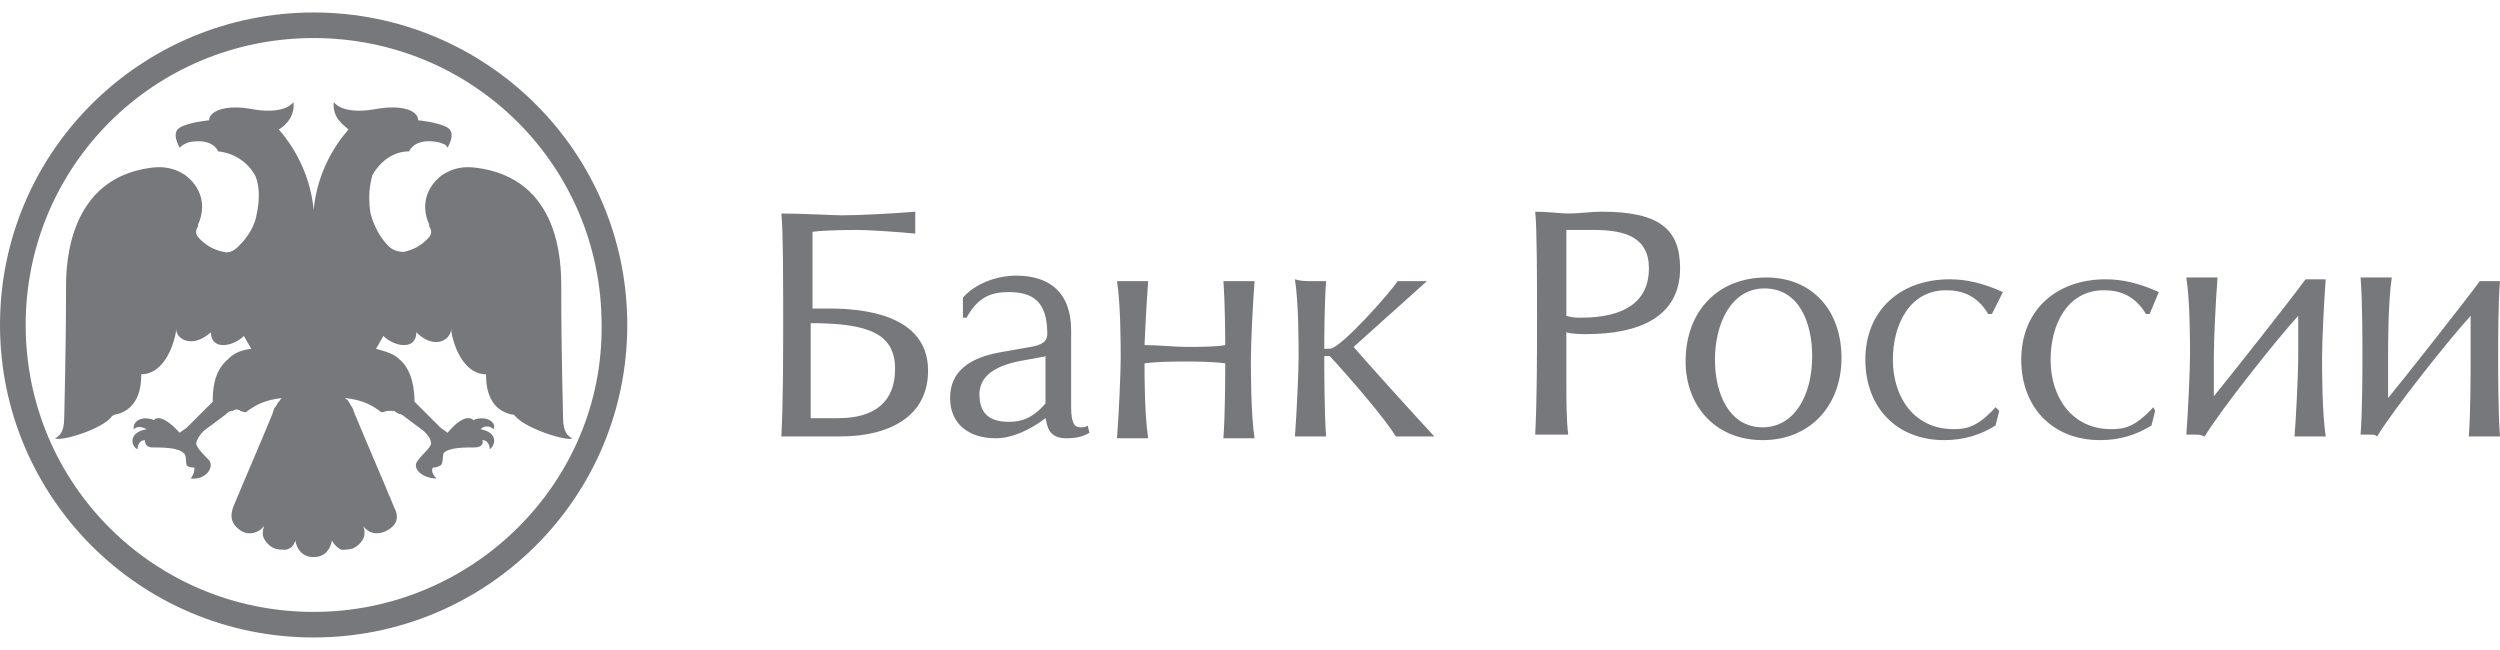 <svg width="100" height="26" viewBox="0 0 100 26" fill="none" xmlns="http://www.w3.org/2000/svg">
<g clip-path="url(#clip0_1_3312)">
<path fill-rule="evenodd" clip-rule="evenodd" d="M12.545 0.499C5.649 0.499 -0 6.055 -0 12.999C-0 19.87 5.575 25.499 12.545 25.499C19.442 25.499 25.091 19.944 25.091 12.999C25.091 6.055 19.442 0.499 12.545 0.499ZM12.545 24.476C6.162 24.476 1.027 19.359 1.027 12.999C1.027 6.639 6.162 1.522 12.545 1.522C18.928 1.522 24.064 6.639 24.064 12.999C24.137 19.286 18.928 24.476 12.545 24.476Z" fill="#77787B"/>
<path fill-rule="evenodd" clip-rule="evenodd" d="M12.546 22.283C12.986 22.283 13.206 21.99 13.279 21.625C13.352 21.771 13.499 21.917 13.646 21.99C13.793 21.99 14.013 21.99 14.16 21.917C14.306 21.844 14.453 21.698 14.526 21.552C14.6 21.406 14.6 21.186 14.526 21.04C14.746 21.332 15.04 21.406 15.407 21.259C15.847 21.04 15.994 20.748 15.774 20.309C15.26 19.066 14.746 17.897 14.233 16.654C14.16 16.508 14.16 16.435 14.086 16.289C14.013 16.215 14.013 16.142 13.94 16.069C13.94 15.996 13.866 15.996 13.793 15.923C14.6 15.996 14.967 16.289 15.187 16.435C15.26 16.508 15.26 16.508 15.48 16.435H15.774C15.847 16.508 15.994 16.581 16.067 16.581L16.948 17.239C17.094 17.385 17.241 17.531 17.241 17.751C17.241 17.897 16.801 18.262 16.727 18.409C16.434 18.701 16.874 19.14 17.461 19.14C17.314 18.993 17.241 18.847 17.314 18.701C17.388 18.701 17.461 18.701 17.608 18.628C17.755 18.555 17.681 18.189 17.755 18.116C17.975 17.897 18.562 17.897 19.002 17.897C19.149 17.897 19.369 17.824 19.295 17.604C19.515 17.604 19.589 17.824 19.589 17.97C19.809 17.824 19.956 17.312 19.222 17.166C19.369 17.02 19.589 17.02 19.735 17.166C19.882 16.947 19.515 16.581 18.928 16.8C18.928 16.8 18.635 16.435 17.901 17.312C17.828 17.239 17.681 17.166 17.608 17.093L16.581 16.069C16.581 15.631 16.507 14.827 15.994 14.388C15.774 14.169 15.554 14.096 15.04 13.95C15.04 13.95 15.26 13.584 15.334 13.438C15.774 13.876 16.654 14.023 16.654 13.292C17.388 14.023 18.048 13.584 18.048 13.145C18.048 13.365 18.121 13.584 18.195 13.803C18.268 14.023 18.635 14.973 19.442 14.973C19.442 15.265 19.442 16.362 20.469 16.581C20.543 16.581 20.543 16.581 20.616 16.654C21.056 17.166 22.744 17.677 22.89 17.531C22.744 17.458 22.523 17.312 22.523 16.727C22.523 16.362 22.45 14.315 22.45 11.464C22.45 10.441 22.377 7.151 19.075 6.713C18.562 6.64 18.121 6.713 17.681 7.005C17.094 7.444 16.801 8.175 17.168 8.979V9.052C17.314 9.271 17.241 9.417 17.094 9.563C16.801 9.856 16.507 10.002 16.14 10.075C15.92 10.075 15.7 10.002 15.554 9.856C15.187 9.49 14.967 9.052 14.82 8.54C14.673 7.59 14.893 7.078 14.893 7.005C15.187 6.493 15.7 6.055 16.361 6.055C16.654 5.47 17.535 5.689 17.535 5.689C17.755 5.762 17.828 5.762 17.901 5.909C17.901 5.909 18.268 5.324 17.901 5.104C17.535 4.885 16.727 4.812 16.727 4.812C16.727 4.447 16.14 4.154 14.967 4.373C13.646 4.593 13.352 4.081 13.352 4.081C13.279 4.739 13.793 5.031 13.94 5.178C13.426 5.762 12.692 6.859 12.546 8.394C12.399 6.859 11.665 5.762 11.152 5.178C11.298 5.104 11.812 4.739 11.739 4.081C11.739 4.081 11.445 4.593 10.124 4.373C9.024 4.154 8.364 4.447 8.364 4.812C8.364 4.812 7.557 4.885 7.19 5.104C6.823 5.324 7.19 5.909 7.19 5.909C7.263 5.835 7.336 5.762 7.557 5.689C7.557 5.689 8.437 5.47 8.73 6.055C9.391 6.128 9.904 6.493 10.198 7.005C10.198 7.005 10.491 7.517 10.271 8.54C10.198 9.052 9.904 9.49 9.537 9.856C9.391 10.002 9.171 10.148 8.95 10.075C8.584 10.002 8.29 9.856 7.997 9.563C7.85 9.417 7.777 9.271 7.923 9.052V8.979C8.29 8.175 7.997 7.444 7.41 7.005C6.97 6.713 6.529 6.64 6.016 6.713C2.788 7.151 2.641 10.441 2.641 11.464C2.641 14.315 2.568 16.362 2.568 16.727C2.568 17.312 2.347 17.458 2.201 17.531C2.421 17.677 4.108 17.166 4.475 16.654C4.475 16.654 4.548 16.581 4.622 16.581C5.649 16.362 5.649 15.265 5.649 14.973C6.456 14.973 6.823 14.023 6.896 13.803C6.97 13.584 7.043 13.365 7.043 13.145C7.043 13.584 7.703 13.95 8.437 13.292C8.437 14.023 9.317 13.876 9.758 13.438C9.831 13.584 10.051 13.95 10.051 13.95C9.537 14.023 9.317 14.169 9.097 14.388C8.51 14.9 8.51 15.704 8.51 16.069L7.483 17.093C7.41 17.166 7.263 17.239 7.19 17.312C6.383 16.435 6.163 16.8 6.163 16.8C5.576 16.581 5.282 16.947 5.355 17.166C5.502 17.02 5.722 17.093 5.869 17.166C5.062 17.312 5.282 17.897 5.502 17.97C5.502 17.824 5.576 17.604 5.796 17.604C5.796 17.824 5.942 17.897 6.089 17.897C6.456 17.897 7.116 17.897 7.336 18.116C7.483 18.189 7.41 18.555 7.483 18.628C7.557 18.701 7.703 18.701 7.777 18.701C7.777 18.847 7.777 18.92 7.63 19.14C8.217 19.213 8.584 18.701 8.364 18.409C8.217 18.262 7.85 17.897 7.85 17.751C7.85 17.604 7.997 17.385 8.143 17.239L9.024 16.581C9.097 16.508 9.171 16.435 9.317 16.435C9.391 16.362 9.537 16.362 9.611 16.435C9.831 16.508 9.831 16.508 9.904 16.435C10.124 16.289 10.491 15.996 11.298 15.923C11.225 15.923 11.225 15.996 11.152 16.069C11.078 16.142 11.078 16.215 11.005 16.289C10.931 16.362 10.931 16.508 10.858 16.654C10.345 17.897 9.831 19.066 9.317 20.309C9.171 20.748 9.317 21.04 9.684 21.259C9.978 21.406 10.345 21.332 10.565 21.04C10.491 21.259 10.491 21.406 10.565 21.552C10.638 21.698 10.785 21.844 10.931 21.917C11.078 21.99 11.298 21.99 11.445 21.99C11.665 21.917 11.739 21.844 11.812 21.625C11.885 21.99 12.105 22.283 12.546 22.283Z" fill="#77787B"/>
<path fill-rule="evenodd" clip-rule="evenodd" d="M33.675 8.613C34.335 8.613 35.803 8.54 36.61 8.467V9.344C35.876 9.271 34.702 9.198 34.335 9.198C34.042 9.198 33.088 9.198 32.501 9.271V12.341H33.161C34.482 12.341 37.123 12.561 37.123 14.827C37.123 16.654 35.583 17.458 33.602 17.458H31.254C31.327 16.069 31.327 14.242 31.327 12.707C31.327 11.318 31.327 9.198 31.254 8.54C32.061 8.54 33.382 8.613 33.675 8.613ZM32.501 16.727H33.528C34.996 16.727 35.803 16.069 35.803 14.754C35.803 13.365 34.776 12.926 32.428 12.926V16.727H32.501ZM38.517 11.903C39.031 11.318 39.911 11.025 40.645 11.025C41.966 11.025 42.846 11.683 42.846 13.219V16.289C42.846 16.947 42.993 17.093 43.213 17.093C43.286 17.093 43.433 17.093 43.506 17.02L43.58 17.312C43.213 17.531 42.846 17.531 42.626 17.531C42.186 17.531 41.966 17.312 41.892 17.02L41.819 16.727C41.158 17.239 40.425 17.531 39.838 17.531C38.737 17.531 38.004 16.947 38.004 15.923C38.004 14.827 38.811 14.315 39.985 14.096L41.232 13.876C41.672 13.803 41.892 13.657 41.892 13.365C41.892 12.049 41.305 11.683 40.352 11.683C39.618 11.683 39.104 11.903 38.664 12.707H38.517V11.903ZM41.892 14.242L41.085 14.388C40.205 14.534 39.178 14.827 39.178 15.777C39.178 16.508 39.544 16.873 40.352 16.873C40.865 16.873 41.305 16.727 41.819 16.142V14.242H41.892ZM45.34 11.245H45.927C45.854 12.195 45.781 13.73 45.781 13.803C46.294 13.803 47.028 13.876 47.468 13.876C47.908 13.876 48.642 13.876 49.009 13.803C49.009 13.73 49.009 12.195 48.935 11.245H50.183C50.109 12.195 50.036 13.73 50.036 14.388C50.036 14.9 50.036 16.581 50.183 17.531H48.935C49.009 16.581 49.009 14.9 49.009 14.534C48.495 14.461 47.688 14.461 47.468 14.461C47.101 14.461 46.294 14.461 45.781 14.534C45.781 14.973 45.781 16.581 45.927 17.531H44.68C44.754 16.581 44.827 14.9 44.827 14.388C44.827 13.73 44.827 12.195 44.68 11.245H45.34ZM52.457 11.245H53.044C52.971 12.195 52.971 13.73 52.971 13.95H53.191C53.631 13.95 55.685 11.61 55.905 11.245H57.079L54.145 13.876C54.511 14.315 56.492 16.508 57.373 17.458H55.832C55.392 16.727 53.998 15.119 53.191 14.242H52.971C52.971 14.681 52.971 16.508 53.044 17.458H51.797C51.87 16.508 51.944 14.827 51.944 14.315C51.944 13.657 51.944 12.122 51.797 11.172C52.017 11.245 52.237 11.245 52.457 11.245ZM62.729 8.54C63.169 8.54 63.682 8.467 64.049 8.467C66.324 8.467 67.204 9.125 67.204 10.733C67.204 12.707 65.517 13.365 63.462 13.365C63.316 13.365 62.875 13.365 62.655 13.292V15.412C62.655 15.996 62.655 16.8 62.729 17.385H61.408C61.481 15.996 61.481 14.169 61.481 12.634C61.481 11.245 61.481 9.125 61.408 8.467C61.922 8.467 62.435 8.54 62.729 8.54ZM63.242 12.707C65.003 12.707 65.957 12.049 65.957 10.733C65.957 9.49 65.003 9.198 63.756 9.198H62.655V12.634C62.875 12.707 63.095 12.707 63.242 12.707ZM73.66 14.315C73.66 16.216 72.413 17.605 70.506 17.605C68.598 17.605 67.424 16.216 67.424 14.461C67.424 12.414 68.745 11.099 70.652 11.099C72.487 11.099 73.66 12.414 73.66 14.315ZM68.598 14.388C68.598 15.777 69.185 17.093 70.506 17.093C71.753 17.093 72.487 15.85 72.487 14.242C72.487 12.926 71.973 11.537 70.579 11.537C69.258 11.537 68.598 12.926 68.598 14.388ZM79.677 12.561H79.53C79.09 11.83 78.503 11.61 77.842 11.61C76.375 11.61 75.715 12.999 75.715 14.388C75.715 15.923 76.595 17.166 78.136 17.166C78.649 17.166 79.09 17.093 79.823 16.289L79.97 16.435L79.823 17.02C79.236 17.385 78.576 17.605 77.769 17.605C75.861 17.605 74.614 16.289 74.614 14.388C74.614 12.414 76.008 11.172 77.989 11.172C78.649 11.172 79.31 11.318 80.117 11.683L79.677 12.561ZM85.986 12.561H85.839C85.399 11.83 84.812 11.61 84.152 11.61C82.685 11.61 82.024 12.999 82.024 14.388C82.024 15.923 82.905 17.166 84.445 17.166C84.959 17.166 85.399 17.093 86.133 16.289L86.206 16.435L86.059 17.02C85.472 17.385 84.812 17.605 84.005 17.605C82.098 17.605 80.85 16.289 80.85 14.388C80.85 12.414 82.244 11.172 84.225 11.172C84.886 11.172 85.546 11.318 86.353 11.683L85.986 12.561ZM87.82 17.385H87.454C87.527 16.435 87.6 14.754 87.6 14.242C87.6 13.584 87.6 12.049 87.454 11.099H88.701C88.627 12.049 88.554 13.584 88.554 14.242V15.85C89.214 15.046 91.635 11.976 92.222 11.172H93.029C92.956 12.122 92.883 13.657 92.883 14.315C92.883 14.827 92.883 16.508 93.029 17.458H91.782C91.856 16.508 91.929 14.827 91.929 14.315V12.634C91.122 13.511 88.847 16.362 88.187 17.458C88.04 17.385 87.894 17.385 87.82 17.385ZM94.79 17.385H94.423C94.497 16.435 94.497 14.754 94.497 14.242C94.497 13.584 94.497 12.049 94.423 11.099H95.671C95.524 12.122 95.524 13.657 95.524 14.315V15.923C96.184 15.119 98.605 12.049 99.192 11.245H99.999C99.926 12.122 99.926 13.657 99.926 14.315C99.926 14.827 99.926 16.508 99.999 17.458H98.752C98.825 16.508 98.825 14.827 98.825 14.315V12.634C98.018 13.511 95.744 16.362 95.084 17.458C95.01 17.385 94.937 17.385 94.79 17.385Z" fill="#77787B"/>
</g>
<defs>
<clipPath id="clip0_1_3312">
<rect width="100" height="25" fill="white" transform="translate(0 0.5)"/>
</clipPath>
</defs>
</svg>
